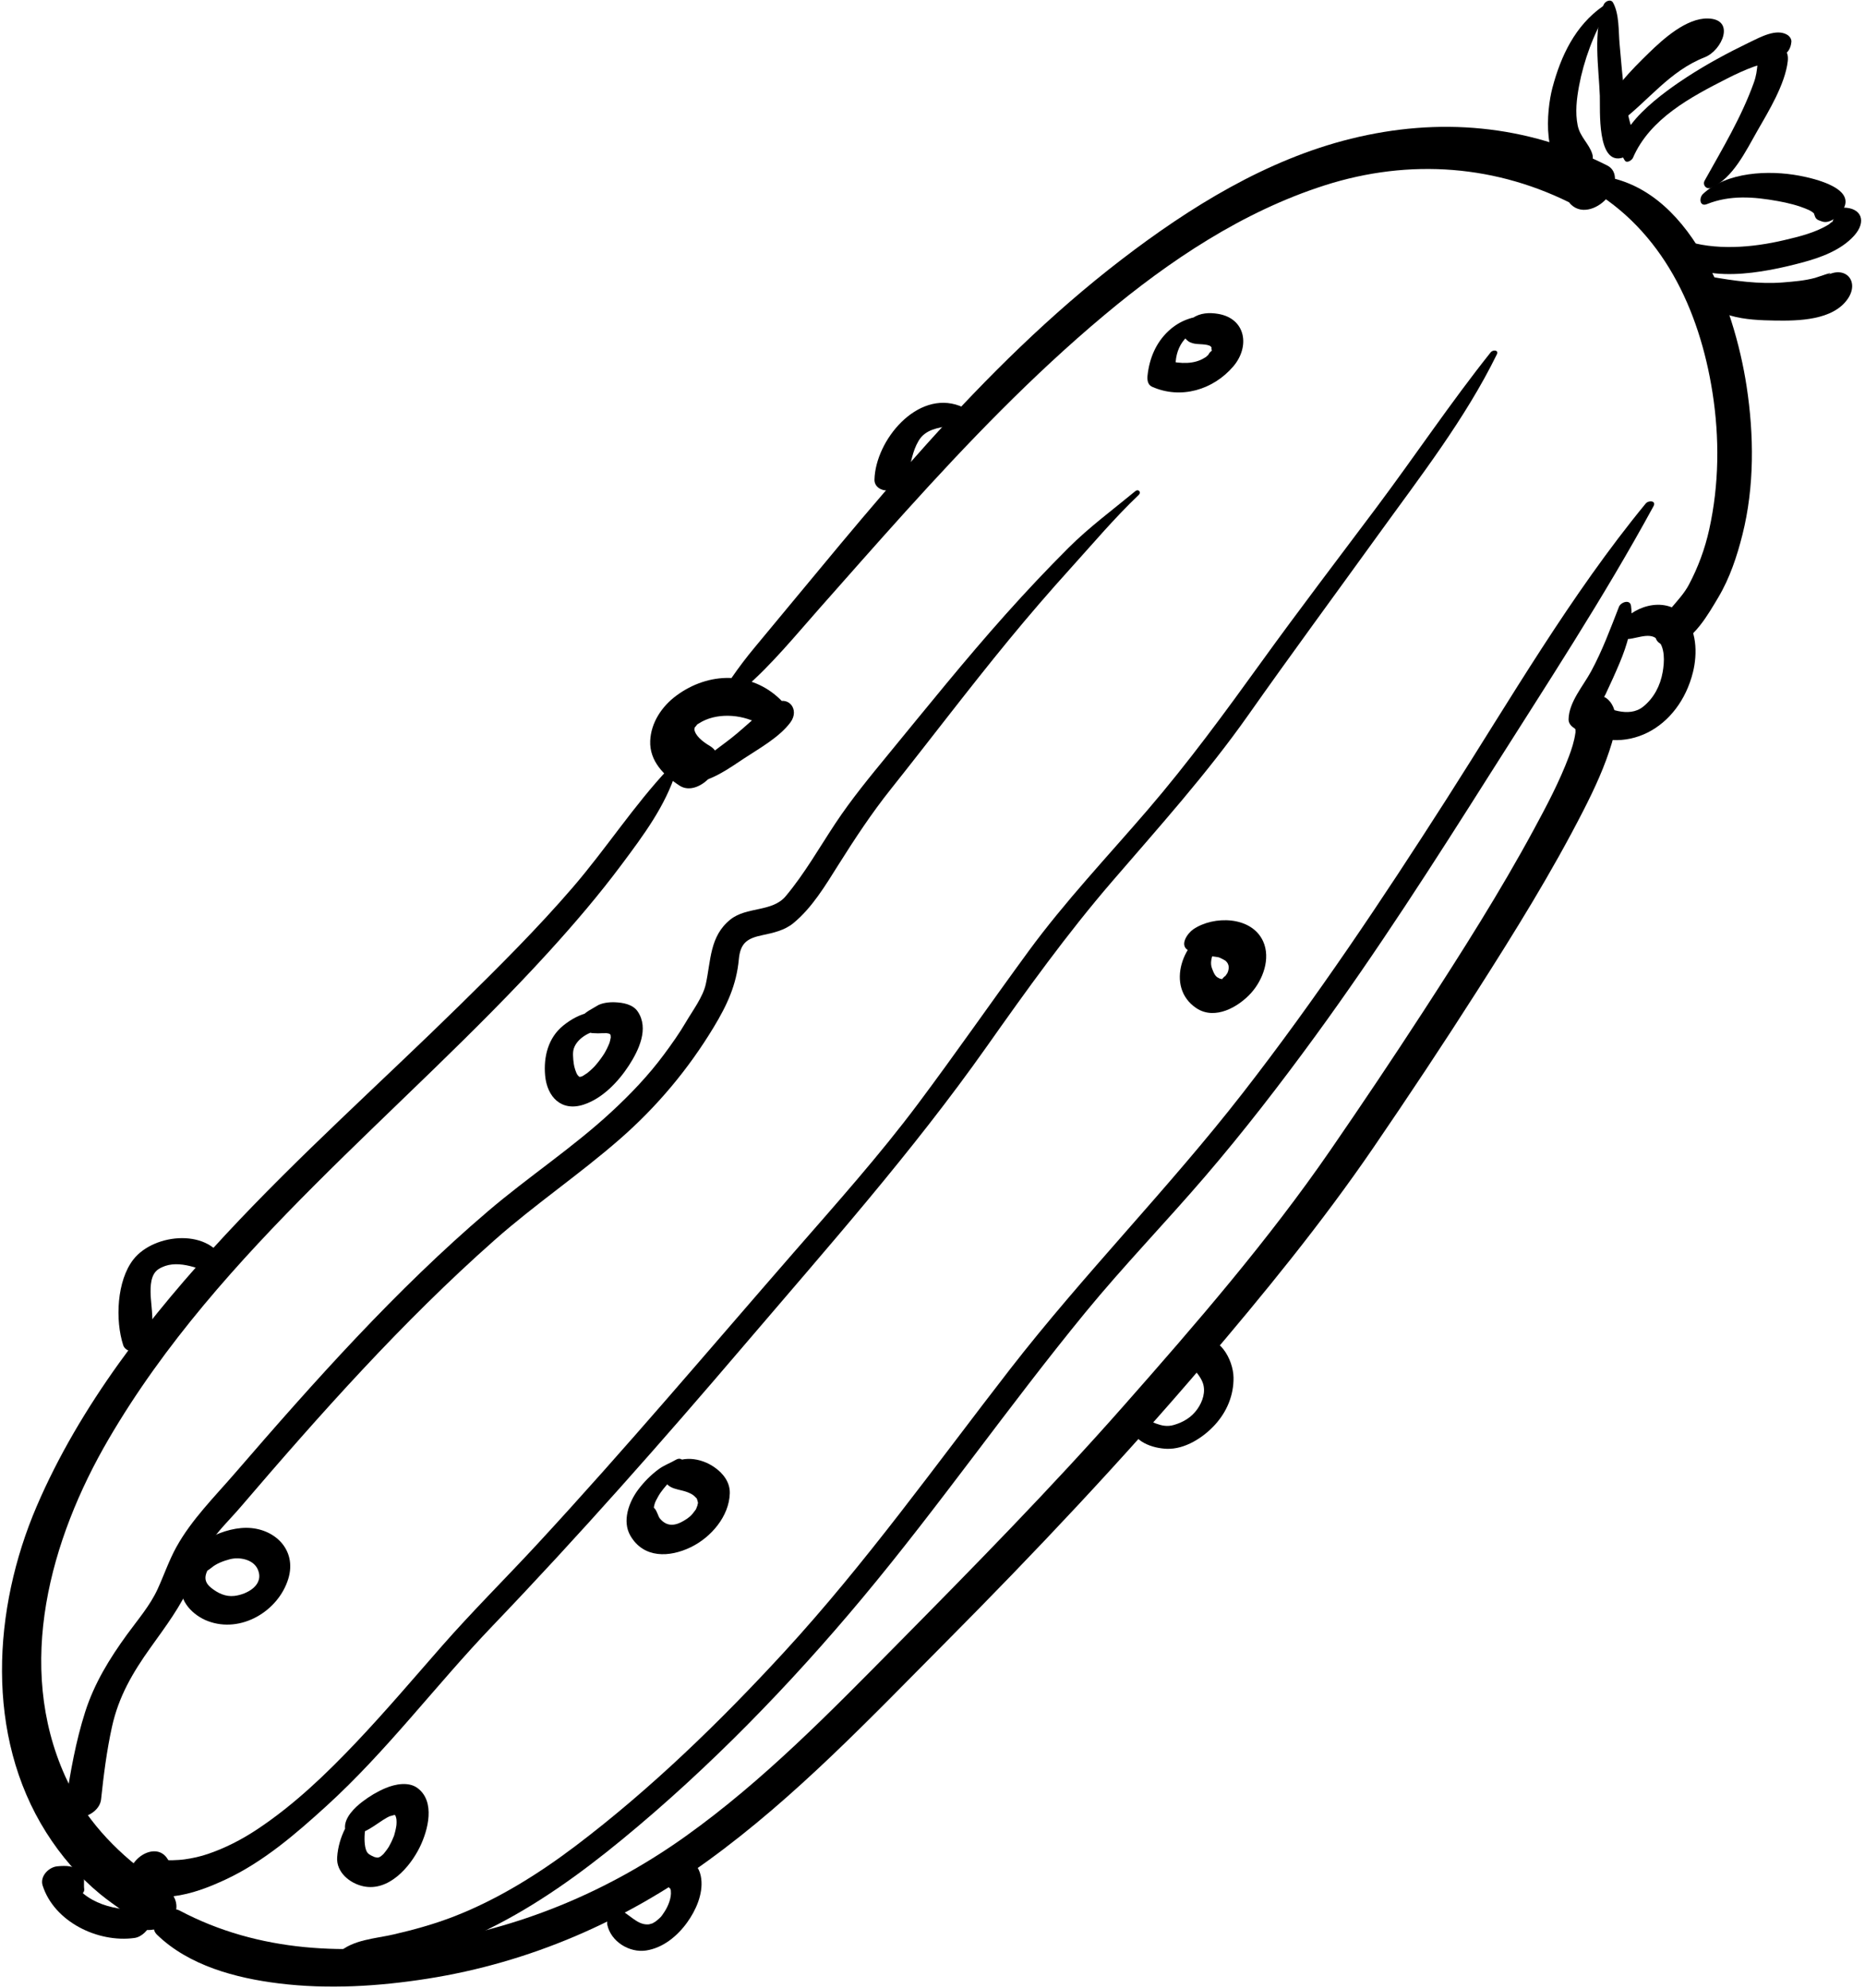 <?xml version="1.0" encoding="UTF-8" standalone="no"?><!DOCTYPE svg PUBLIC "-//W3C//DTD SVG 1.1//EN" "http://www.w3.org/Graphics/SVG/1.1/DTD/svg11.dtd"><svg width="100%" height="100%" viewBox="0 0 455 485" version="1.1" xmlns="http://www.w3.org/2000/svg" xmlns:xlink="http://www.w3.org/1999/xlink" xml:space="preserve" style="fill-rule:evenodd;clip-rule:evenodd;stroke-linejoin:round;stroke-miterlimit:1.414;"><g id="cucumber"><path d="M181.702,167.852c6.63,-5.769 12.277,-12.698 18.087,-19.269c7.008,-7.925 13.999,-15.863 21.088,-23.716c15.238,-16.876 31.047,-33.342 48.501,-47.953c15.979,-13.377 33.784,-25.273 53.763,-31.68c20.73,-6.646 42.212,-5.06 61.468,5.042c-0.164,-2.416 -0.33,-4.831 -0.494,-7.247c2.311,-2.93 2.1,-1.797 0.042,-0.854c-2.175,0.997 -3.546,4.001 -2.109,6.058c0.409,0.586 0.722,1.184 1.237,1.68c2.76,2.655 6.973,0.771 8.998,-1.869c0.107,-0.141 0.217,-0.282 0.324,-0.424c1.559,-2.032 2.324,-5.822 -0.494,-7.247c-19.756,-9.983 -41.104,-11.827 -62.538,-6.521c-20.624,5.105 -39.29,16.68 -55.975,29.485c-34.616,26.567 -61.698,61.299 -89.448,94.579c-1.989,2.385 -3.868,4.858 -5.63,7.414c-1.751,2.541 1.026,4.396 3.18,2.522Z" style="fill-rule:nonzero;"/><path d="M190.384,170.672c-7.168,-6.974 -17.546,-6.761 -25.396,-0.938c-3.509,2.603 -6.167,6.557 -6.356,11.003c-0.211,4.924 3.346,8.485 7.193,10.961c4.94,3.179 13.031,-6.332 7.351,-9.704c-1.728,-1.025 -3.658,-2.519 -3.793,-4.183c0.027,0.346 0.243,-0.616 -0.073,-0.119c0.071,-0.111 1.262,-1.375 0.47,-0.61c1.252,-1.208 -0.771,0.376 0.759,-0.606c4.059,-2.609 10.1,-2.309 14.432,0.006c2.864,1.528 8.129,-3.169 5.413,-5.81Z" style="fill-rule:nonzero;"/><path d="M169.009,190.968c4.485,-0.265 8.972,-3.593 12.6,-5.98c3.679,-2.422 8.592,-5.157 11.243,-8.76c2.312,-3.141 -0.523,-6.73 -4.021,-4.583c-3.644,2.238 -6.879,5.639 -10.247,8.299c-3.528,2.787 -7.502,5.325 -10.506,8.688c-0.818,0.914 -0.402,2.415 0.931,2.336Z" style="fill-rule:nonzero;"/><path d="M163.124,187.513c-8.478,9.003 -15.267,19.555 -23.345,28.943c-8.688,10.097 -18.144,19.486 -27.642,28.813c-19.065,18.72 -39.039,36.521 -57.241,56.107c-18.173,19.554 -35.402,41.5 -45.973,66.198c-10.682,24.959 -12.587,55.822 2.328,79.471c3.597,5.703 7.973,10.791 13.186,15.075c1.854,1.523 3.833,2.888 5.781,4.284c0.845,0.605 1.705,1.205 2.515,1.857c0.956,0.771 1.051,1.268 0.898,0.568c0.326,-1.521 0.652,-3.041 0.977,-4.562c-0.036,0.042 -0.072,0.085 -0.109,0.127c1.121,-0.806 2.242,-1.612 3.363,-2.417c0.326,-0.085 0.653,-0.169 0.98,-0.254c-4.715,-0.72 -10.25,7.334 -4.227,8.967c3.589,0.972 8.841,-1.703 8.404,-6.015c-0.33,-3.255 -3.904,-5.146 -6.29,-6.87c-8.813,-6.367 -16.26,-14.328 -20.789,-24.356c-12.26,-27.147 -3.708,-57.886 10.541,-82.306c27.223,-46.658 71.491,-79.482 107.363,-118.873c6.257,-6.871 12.319,-13.966 17.874,-21.42c5.225,-7.012 10.652,-14.237 13.257,-22.679c0.359,-1.156 -1.256,-1.291 -1.851,-0.658Z" style="fill-rule:nonzero;"/><path d="M394.968,148.065c-2.104,5.387 -4.004,10.565 -6.761,15.683c-1.958,3.635 -5.443,7.514 -5.523,11.756c-0.016,0.861 0.533,1.614 1.24,2.04c12.657,7.626 25.726,0.064 29.101,-13.529c1.129,-4.547 1,-10.554 -2.519,-14.078c-4.574,-4.58 -12.597,-1.993 -15.573,2.936c-0.666,1.104 -0.179,2.844 1.214,3.029c2.504,0.335 6.136,-1.931 8.172,0.073c1.982,1.951 1.756,5.532 1.319,8.018c-0.579,3.302 -2.152,6.337 -4.781,8.438c-3.479,2.78 -8.774,0.474 -12.058,-1.324c0.414,0.68 0.827,1.36 1.24,2.04c-0.021,-1.134 1.168,-2.703 1.668,-3.764c1.198,-2.542 2.367,-5.091 3.451,-7.685c1.766,-4.229 3.376,-9.266 2.76,-13.872c-0.227,-1.697 -2.496,-0.925 -2.95,0.239Z" style="fill-rule:nonzero;"/><path d="M164.911,356.146c-1.447,0.844 -2.912,1.328 -4.292,2.359c-1.867,1.395 -3.501,3.048 -4.903,4.908c-2.324,3.085 -3.984,7.731 -1.916,11.277c3.248,5.569 9.542,5.313 14.747,2.786c4.915,-2.387 9.345,-7.514 9.5,-13.144c0.075,-2.74 -1.673,-4.934 -3.813,-6.399c-3.346,-2.293 -8.082,-2.938 -11.238,-0.166c-0.843,0.74 -1.324,1.808 -1.015,2.914c0.808,2.897 3.774,2.5 6.048,3.508c0.924,0.409 1.19,0.623 1.658,1.113c0.577,0.604 0.176,0.1 0.367,0.488c0.097,0.197 0.309,1.263 0.192,0.475c0.041,0.277 0.034,0.561 0.028,0.84c0.019,-0.898 -0.112,0.283 -0.168,0.493c0.255,-0.952 -0.149,0.273 -0.25,0.479c-0.288,0.59 0.366,-0.473 -0.298,0.477c-0.894,1.277 -1.521,1.756 -2.724,2.473c-1.84,1.099 -3.996,1.698 -5.848,-0.553c-0.448,-0.545 -0.672,-1.848 -1.327,-2.479c-0.37,-0.443 -0.417,-0.391 -0.141,0.16c-0.022,-0.316 0.016,-0.626 0.114,-0.931c0.149,-0.755 0.58,-1.455 0.946,-2.121c0.713,-1.298 1.813,-2.499 2.777,-3.614c0.868,-1.004 1.781,-2.426 2.816,-3.244c1.346,-1.063 0.344,-3.035 -1.26,-2.099Z" style="fill-rule:nonzero;"/><path d="M294.669,76.888c-3.749,0.338 -6.789,1.253 -9.614,3.886c-3.051,2.844 -4.654,6.721 -5.09,10.826c-0.107,1.021 -0.007,2.268 1.098,2.759c7.017,3.12 14.88,0.778 19.787,-4.923c4.172,-4.846 3.122,-11.74 -3.698,-12.863c-2.102,-0.346 -4.355,-0.245 -6.142,1.008c-1.908,1.338 -3.486,3.818 -1.201,5.604c1.314,1.026 3.172,0.629 4.732,0.98c0.879,0.197 0.979,0.45 1.164,0.985c-0.28,-0.809 -0.147,0.818 -0.024,-0.069c-0.134,0.969 0.126,-0.016 -0.354,0.91c0.521,-1.002 -1.07,1.146 -0.297,0.36c-0.199,0.195 -0.406,0.383 -0.62,0.563c-1.003,0.875 0.668,-0.385 -0.492,0.36c-2.528,1.624 -5.864,1.499 -9.003,0.757c0.638,0.727 1.275,1.454 1.914,2.182c-0.377,-5.311 2.297,-9.266 7.607,-10.529c1.349,-0.321 2.154,-2.969 0.233,-2.796Z" style="fill-rule:nonzero;"/><path d="M387.289,45.741c18.284,10.42 27.322,29.766 30.5,50.015c1.736,11.065 1.63,22.484 -0.798,33.432c-1.044,4.71 -2.698,9.206 -4.957,13.467c-2.162,4.079 -6.569,7.146 -7.986,11.443c-0.925,2.803 2.068,3.808 4.162,3.357c4.91,-1.056 8.618,-7.717 10.997,-11.703c2.795,-4.686 4.564,-10.022 5.889,-15.288c2.95,-11.74 2.837,-24.325 1.018,-36.226c-2.958,-19.343 -13.596,-49.646 -37.027,-51.45c-1.288,-0.099 -3.512,1.976 -1.798,2.953Z" style="fill-rule:nonzero;"/><path d="M38.293,472.017c7.781,7.557 19.229,10.601 29.759,11.896c12.006,1.479 24.286,0.721 36.199,-1.148c25.003,-3.924 48.07,-13.99 68.503,-28.821c21.347,-15.494 39.511,-34.705 58.041,-53.345c21.758,-21.888 42.914,-44.316 62.947,-67.803c14.502,-17.002 28.74,-34.4 41.361,-52.857c8.593,-12.566 17.016,-25.251 25.206,-38.083c9.177,-14.376 18.238,-28.933 26,-44.134c2.717,-5.32 5.251,-10.784 6.952,-16.523c0.932,-3.146 1.785,-7.819 -0.848,-10.43c-3.827,-3.796 -11.88,3.37 -8.105,7.113c-0.334,-0.33 0.113,0.351 0.012,-0.26c0.051,0.309 0.049,0.625 0.051,0.936c0.01,1.158 0.143,-0.977 -0.03,0.288c-0.282,2.06 -0.954,4.059 -1.577,5.716c-2.321,6.17 -5.442,12.055 -8.573,17.841c-8.243,15.234 -17.561,29.892 -26.987,44.411c-7.365,11.344 -14.906,22.576 -22.574,33.717c-15.138,21.995 -32.897,42.513 -50.541,62.512c-17.731,20.099 -36.479,39.176 -55.307,58.234c-16.248,16.449 -32.558,33.188 -51.435,46.674c-18.311,13.08 -38.926,21.857 -61.126,25.624c-21.293,3.613 -43.092,2.798 -62.433,-7.452c-2.907,-1.541 -8.257,3.211 -5.495,5.894Z" style="fill-rule:nonzero;"/><path d="M391.052,1.514c-6.728,4.705 -10.247,12.086 -12.321,19.949c-1.456,5.519 -2.694,19.389 5.175,20.95c2.513,0.498 5.354,-2.358 4.558,-4.856c-0.818,-2.566 -2.979,-4.104 -3.562,-6.972c-0.647,-3.179 -0.243,-6.502 0.341,-9.649c1.133,-6.097 3.605,-12.9 6.883,-18.199c0.499,-0.809 -0.108,-1.899 -1.074,-1.223Z" style="fill-rule:nonzero;"/><path d="M391.258,1.119c-2.68,6.394 -1.2,15.543 -0.953,22.271c0.118,3.21 -0.791,17.112 5.63,15.06c2.722,-0.87 3.381,-3.659 2.712,-5.487c-1.14,-3.111 -1.764,-6.058 -2.215,-9.369c-0.586,-4.289 -0.93,-8.607 -1.311,-12.918c-0.272,-3.078 -0.051,-7.232 -1.584,-10.02c-0.539,-0.982 -1.922,-0.393 -2.279,0.463Z" style="fill-rule:nonzero;"/><path d="M398.383,38.515c4.13,-9.575 14.097,-14.841 23.03,-19.38c2.095,-1.064 4.214,-2.051 6.423,-2.853c1.736,-0.63 4.082,-0.858 5.646,-1.837c2.417,-1.511 -0.524,0.062 1.226,-0.743c0.351,-0.146 0.665,-0.354 0.943,-0.624c1.165,-1.163 0.778,-0.953 -1.16,0.629c1.646,-0.527 2.424,-1.925 2.551,-3.526c0.055,-0.696 -0.474,-1.372 -1.035,-1.702c-2.637,-1.55 -6.362,0.479 -9.386,1.945c-5.192,2.521 -10.258,5.243 -15.095,8.399c-4.396,2.869 -19.867,13.27 -15.12,20.34c0.507,0.756 1.735,-0.086 1.977,-0.648Z" style="fill-rule:nonzero;"/><path d="M417.442,45.825c5.283,-2.209 8.563,-9.133 11.249,-13.816c2.753,-4.801 6.829,-11.453 7.464,-17.086c0.118,-1.047 0.018,-2.534 -1.19,-2.99c0.025,0.01 -1.256,-0.797 -2.238,-0.718c-1.789,0.146 -3.757,1.906 -3.656,3.8c0.025,0.467 0.201,0.964 0.505,1.321c1.459,-3.535 1.485,-4.415 0.078,-2.639c-0.421,0.545 -0.708,1.153 -0.862,1.822c-0.173,1.695 -0.313,2.974 -0.896,4.601c-3.053,8.5 -7.652,16.102 -12.01,23.93c-0.594,1.064 0.407,2.255 1.556,1.775Z" style="fill-rule:nonzero;"/><path d="M407.669,61.81c6.892,8.109 23.175,4.588 31.895,2.271c4.522,-1.201 9.548,-2.998 12.763,-6.556c3.144,-3.478 1.841,-6.846 -2.606,-6.874c-1.017,-0.006 -2.226,1.189 -2.1,2.232c0.111,0.924 0.783,-1.087 0.258,-0.334c-0.491,0.704 -0.731,1.222 -0.993,2.033c0.309,-0.955 -0.191,-0.146 -0.807,0.229c-3.221,1.969 -7.137,2.916 -10.77,3.774c-7.75,1.831 -16.955,2.639 -24.609,-0.027c-1.637,-0.57 -4.509,1.513 -3.031,3.252Z" style="fill-rule:nonzero;"/><path d="M416.441,49.796c5.646,-2.258 11.425,-1.793 17.298,-0.737c2.488,0.447 4.966,1.054 7.288,2.063c0.65,0.282 1.194,0.564 1.655,1.096c-0.292,-0.979 -0.31,-0.928 -0.052,0.156c0.941,1.988 -0.131,0.061 0.089,-0.835c-0.188,0.768 0.069,1.793 0.854,2.146c0.326,0.146 0.659,0.257 1.002,0.366c1.633,0.523 3.427,-0.875 4.392,-1.995c5.137,-5.958 -6.486,-8.537 -10.027,-9.198c-7.398,-1.38 -17.655,-0.969 -23.463,4.458c-1.007,0.94 -0.847,3.205 0.964,2.48Z" style="fill-rule:nonzero;"/><path d="M20.548,460.944c-0.219,-1.353 0.352,-3.101 -0.804,-4.226c-1.617,-1.575 -3.596,-1.571 -5.743,-1.38c-2.134,0.191 -4.308,2.459 -3.603,4.676c2.813,8.846 13.479,14.047 22.41,12.808c3.568,-0.495 6.551,-6.812 1.457,-6.8c-7.416,0.019 -14.716,-2.031 -17.94,-9.387c-0.937,1.506 -1.874,3.011 -2.81,4.516c1.998,-0.459 3.413,0.715 5.315,1.301c0.755,0.232 1.843,-0.734 1.718,-1.508Z" style="fill-rule:nonzero;"/><path d="M275.928,347.784c0.443,4 5.309,5.567 8.716,5.693c4.426,0.166 8.936,-2.741 11.791,-5.887c2.89,-3.183 4.567,-7.184 4.504,-11.5c-0.064,-4.441 -3.598,-10.845 -8.713,-9.274c-1.159,0.355 -2.38,1.479 -2.566,2.728c-0.511,3.407 2.664,4.84 3.761,7.786c0.813,2.187 -0.017,4.623 -1.289,6.438c-1.42,2.026 -3.42,3.217 -5.755,3.896c-3.213,0.937 -5.453,-1.24 -8.373,-1.701c-0.957,-0.15 -2.191,0.787 -2.076,1.821Z" style="fill-rule:nonzero;"/><path d="M55.008,308.386c-3.427,-8.803 -17.354,-7.645 -22.468,-1.101c-4.042,5.172 -4.476,14.782 -2.477,20.931c0.253,0.777 1.031,1.313 1.806,1.45c7.293,1.282 5.012,-9.98 4.884,-13.75c-0.071,-2.084 -0.035,-5.021 1.928,-6.275c4.171,-2.664 9.425,-0.24 13.536,1.194c1.333,0.464 3.402,-0.877 2.791,-2.449Z" style="fill-rule:nonzero;"/><path d="M148.343,248.463c-0.509,-0.711 -0.529,-1.164 -1.555,-1.508c-0.899,-0.301 -1.813,-0.18 -2.725,0c-2.515,0.498 -4.664,1.658 -6.649,3.262c-3.696,2.983 -4.83,7.652 -4.422,12.178c0.47,5.223 3.954,8.871 9.37,7.117c4.615,-1.494 8.509,-5.607 11.081,-9.572c2.4,-3.702 4.935,-8.995 2.151,-13.137c-1.198,-1.781 -3.608,-2.191 -5.568,-2.271c-1.395,-0.058 -3.341,0.141 -4.498,0.946c-0.612,0.427 -3.004,1.479 -3.889,2.915c-0.419,0.681 -0.997,1.931 -0.202,2.621c0.632,0.549 1.25,0.732 2.057,0.912c0.421,0.094 1.019,0.047 1.468,0.035c-2.121,0.055 0.649,0.162 0.939,0.156c0.583,-0.01 1.16,-0.057 1.743,-0.043c1.015,0.024 -0.467,-0.135 0.709,0.068c0.875,0.15 -0.544,-0.353 0.4,0.139c0.705,0.367 -0.479,-0.595 0.174,0.167c0.489,0.57 -0.277,-0.753 0.057,0.201c0.21,0.6 -0.14,-0.88 -0.036,-0.236c0.028,0.171 0.035,0.345 0.043,0.517c0.055,1.145 0.123,-0.543 -0.023,0.369c-0.066,0.414 -0.177,0.819 -0.295,1.221c-0.233,0.786 0.329,-0.899 0.035,-0.113c-0.083,0.221 -0.175,0.436 -0.267,0.652c-0.192,0.45 -0.414,0.888 -0.643,1.321c-0.118,0.225 -0.245,0.444 -0.371,0.665c-0.462,0.806 0.526,-0.84 0.027,-0.046c-0.281,0.446 -0.583,0.88 -0.892,1.308c-0.311,0.431 -0.642,0.847 -0.979,1.258c-0.168,0.203 -0.342,0.402 -0.516,0.602c-0.522,0.597 0.755,-0.77 -0.108,0.114c-0.694,0.71 -1.446,1.362 -2.243,1.954c1.219,-0.906 -0.074,0.01 -0.4,0.195c-1.15,0.656 0.57,-0.165 -0.331,0.17c-0.178,0.066 -0.36,0.117 -0.543,0.167c-0.695,0.191 0.959,-0.163 0.262,-0.058c-1.072,0.161 0.52,0.145 -0.259,0.023c-0.737,-0.115 0.619,0.379 -0.254,-0.123c-0.545,-0.314 0.592,0.534 0.107,0.1c-0.138,-0.124 -0.256,-0.268 -0.374,-0.408c-0.125,-0.15 -0.463,-0.725 -0.026,0.026c-0.114,-0.196 -0.206,-0.405 -0.298,-0.612c-0.213,-0.479 -0.358,-0.989 -0.489,-1.496c-0.142,-0.547 -0.43,-2.632 -0.26,-3.795c0.229,-1.559 1.444,-2.863 2.717,-3.692c0.772,-0.503 1.537,-0.838 2.418,-1.089c0.441,-0.125 0.863,-0.334 1.282,-0.517c0.398,-0.132 0.754,-0.337 1.069,-0.614c0.558,-0.582 0.584,-0.623 0.078,-0.122c0.732,-0.271 1.476,-1.163 0.928,-1.927Z" style="fill-rule:nonzero;"/><path d="M88.459,440.297c-3.467,3.552 -5.849,7.804 -6.203,12.824c-0.259,3.668 3.08,6.379 6.382,7.092c6.173,1.333 11.381,-4.666 13.779,-9.559c2.025,-4.133 3.845,-11.104 -0.534,-14.388c-2.189,-1.642 -5.488,-0.981 -7.799,-0.013c-2.051,0.858 -3.876,1.959 -5.649,3.305c-1.871,1.417 -4.461,3.908 -4.262,6.467c0.056,0.719 0.51,1.223 1.209,1.377c3.139,0.698 6.478,-2.56 9.076,-3.971c0.226,-0.119 0.454,-0.233 0.685,-0.343c-0.457,0.196 -0.471,0.208 -0.043,0.034c0.278,-0.109 1.82,-0.448 0.674,-0.253c0.162,-0.024 0.324,-0.041 0.488,-0.052c0.809,-0.065 -0.82,-0.101 -0.071,-0.007c0.917,0.115 -0.531,-0.335 0.227,0.081c0.48,0.265 -0.599,-0.618 -0.009,0.026c0.587,0.643 -0.244,-0.629 0.118,0.202c0.111,0.254 0.313,1.343 0.139,0.324c0.064,0.377 0.079,0.762 0.087,1.143c0.004,0.213 -0.085,1.328 0.014,0.309c-0.043,0.443 -0.123,0.883 -0.208,1.318c-0.09,0.461 -0.213,0.913 -0.342,1.363c-0.307,1.073 0.165,-0.356 -0.248,0.697c-0.325,0.83 -0.725,1.629 -1.162,2.404c-0.232,0.396 -0.199,0.341 0.101,-0.164c-0.156,0.246 -0.324,0.484 -0.493,0.723c-0.274,0.387 -0.573,0.757 -0.877,1.119c-0.508,0.604 0.725,-0.693 -0.172,0.153c-0.13,0.12 -0.264,0.236 -0.4,0.35c-0.72,0.612 0.86,-0.562 0.086,-0.046c-0.141,0.092 -0.285,0.178 -0.431,0.258c-0.768,0.443 0.884,-0.334 0.071,-0.014c-0.15,0.057 -0.303,0.105 -0.457,0.149c-0.802,0.243 0.848,-0.115 0.017,-0.018c-0.951,0.111 0.27,0.08 -0.307,0.009c-0.165,-0.023 -0.328,-0.057 -0.489,-0.096c-0.814,-0.182 0.602,0.271 -0.2,-0.074c-0.925,-0.396 -1.548,-0.708 -1.869,-1.46c-0.942,-2.212 -0.349,-7.741 1.212,-9.576c1.343,-1.575 -0.809,-3.056 -2.14,-1.693Z" style="fill-rule:nonzero;"/><path d="M363.682,85.958c-9.776,12.264 -18.517,25.365 -27.92,37.923c-9.38,12.527 -18.879,24.957 -28.037,37.649c-8.913,12.352 -17.783,24.48 -27.719,36.047c-9.772,11.375 -20.173,22.35 -29.044,34.461c-9.054,12.361 -17.787,24.957 -26.965,37.227c-9.456,12.643 -19.936,24.352 -30.297,36.244c-20.729,23.794 -41.085,47.927 -62.51,71.104c-7.758,8.393 -15.879,16.434 -23.415,25.029c-6.87,7.836 -13.615,15.783 -20.782,23.354c-7.431,7.85 -15.296,15.398 -24.336,21.38c-3.738,2.474 -7.683,4.498 -11.925,5.948c-1.854,0.635 -3.74,1.045 -5.676,1.32c-0.952,0.135 -1.914,0.174 -2.874,0.211c-0.565,0.023 -1.128,0.008 -1.69,-0.048c1.032,0.909 1.192,0.873 0.481,-0.11c-3.138,-5.41 -11.905,1.244 -8.665,6.186c2.369,3.612 5.762,3.277 9.875,2.779c4.579,-0.555 8.878,-2.23 13.022,-4.176c9.111,-4.275 17,-11.1 24.38,-17.812c14.825,-13.481 26.763,-29.568 40.576,-43.989c21.206,-22.14 41.443,-45.087 61.334,-68.411c20.38,-23.899 41.098,-47.221 59.228,-72.919c9.787,-13.872 19.534,-27.454 30.625,-40.33c11.4,-13.234 23.094,-26.232 33.168,-40.534c10.414,-14.785 21.134,-29.336 31.717,-43.999c10.198,-14.131 21.249,-28.322 28.938,-44.015c0.543,-1.107 -0.938,-1.212 -1.489,-0.519Z" style="fill-rule:nonzero;"/><path d="M401.494,122.856c-18.34,22.309 -32.985,47.719 -48.516,71.996c-15.715,24.565 -31.914,48.854 -49.83,71.882c-18.064,23.219 -38.751,44.144 -56.794,67.403c-18.025,23.237 -35.11,47.24 -55.045,68.924c-15.591,16.958 -32.573,33.459 -50.963,47.363c-9.024,6.823 -18.934,13.002 -29.504,17.121c-4.824,1.879 -9.862,3.28 -14.903,4.437c-4.415,1.012 -9.783,1.243 -13.285,4.397c-1.982,1.785 -1.584,6.228 1.861,4.783c1.98,-0.829 5.469,-0.264 7.677,-0.634c2.956,-0.495 5.851,-1.372 8.712,-2.246c6.321,-1.931 12.432,-4.761 18.35,-7.679c11.718,-5.778 22.444,-13.523 32.512,-21.793c21.259,-17.463 40.951,-37.747 58.564,-58.844c18.906,-22.645 35.742,-46.924 54.444,-69.733c9.339,-11.389 19.575,-21.956 29.163,-33.124c9.486,-11.051 18.393,-22.592 26.973,-34.357c15.121,-20.732 28.977,-42.369 42.689,-64.047c13.577,-21.467 27.649,-42.871 39.797,-65.188c0.758,-1.392 -1.2,-1.516 -1.902,-0.661Z" style="fill-rule:nonzero;"/><path d="M276.95,119.856c-5.529,4.574 -11.188,8.725 -16.283,13.813c-5.231,5.226 -10.292,10.603 -15.22,16.113c-9.971,11.147 -19.331,22.813 -28.819,34.366c-4.474,5.448 -8.949,10.897 -12.845,16.779c-3.955,5.973 -7.479,12.206 -12.089,17.717c-3.299,3.945 -9.52,2.498 -13.519,5.713c-5.077,4.082 -4.716,10.041 -5.993,15.792c-0.687,3.093 -3.229,6.472 -4.819,9.188c-1.614,2.759 -3.48,5.377 -5.38,7.943c-3.779,5.106 -8.168,9.692 -12.824,13.999c-9.462,8.752 -20.284,15.854 -30.08,24.209c-22.546,19.232 -42.425,41.56 -61.759,63.943c-4.979,5.764 -10.589,11.323 -14.289,18.015c-1.803,3.261 -3.019,6.854 -4.566,10.237c-1.851,4.046 -4.897,7.55 -7.495,11.131c-4.279,5.9 -7.946,11.861 -10.177,18.82c-2.28,7.113 -3.622,14.664 -4.734,22.038c-0.91,6.034 8.106,4.021 8.605,-0.697c0.626,-5.925 1.371,-11.818 2.649,-17.642c1.629,-7.421 5.049,-13.246 9.439,-19.394c3.726,-5.218 7.377,-10.03 9.939,-15.949c1.339,-3.092 2.527,-6.246 4.313,-9.119c2.051,-3.298 5.096,-6.155 7.617,-9.103c19.509,-22.8 39.537,-45.305 62.043,-65.217c9.81,-8.678 20.67,-16.004 30.529,-24.613c9.063,-7.914 16.723,-17.047 22.938,-27.34c3.246,-5.375 5.547,-10.297 6.124,-16.57c0.374,-4.063 2.154,-5.122 5.786,-5.879c2.607,-0.544 5.361,-1.164 7.477,-2.892c4.612,-3.764 7.877,-9.271 11.012,-14.242c4.029,-6.392 8.082,-12.56 12.793,-18.476c9.646,-12.113 18.98,-24.469 28.813,-36.434c4.887,-5.945 9.918,-11.781 15.082,-17.486c5.39,-5.955 10.74,-12.306 16.554,-17.828c0.755,-0.715 -0.016,-1.601 -0.822,-0.935Z" style="fill-rule:nonzero;"/><path d="M234.111,99.015c-10.377,-3.896 -20.529,8.435 -20.768,18.006c-0.044,1.756 1.707,2.761 3.267,2.635c2.431,-0.197 4.166,-2.088 4.877,-4.28c0.895,-2.757 1.092,-5.224 2.617,-7.816c1.664,-2.83 4.771,-3.177 7.713,-3.698c1.529,-0.272 5.163,-3.77 2.294,-4.847Z" style="fill-rule:nonzero;"/><path d="M296.252,226.31c-7.683,2.624 -12.106,14.521 -4.371,19.664c4.521,3.006 10.269,-0.278 13.368,-3.728c2.88,-3.203 4.793,-8.412 2.916,-12.568c-2.808,-6.214 -12.1,-6.329 -17.044,-2.947c-1.411,0.965 -3.548,3.963 -1.114,5.199c1.935,0.983 4.187,1.155 6.307,1.471c1.167,0.175 0.93,0.113 1.695,0.461c0.308,0.14 0.601,0.318 0.891,0.489c0.892,0.525 -0.567,-0.56 0.147,0.11c0.209,0.196 0.383,0.426 0.553,0.654c-0.592,-0.791 -0.13,-0.201 -0.009,0.076c0.097,0.221 0.306,1.107 0.085,0.02c0.055,0.27 0.069,0.547 0.085,0.82c0.015,0.266 -0.097,1.18 0.035,0.022c-0.032,0.286 -0.098,0.567 -0.162,0.848c-0.063,0.278 -0.427,1.188 0.02,0.007c-0.142,0.373 -0.323,0.729 -0.509,1.082c0.687,-1.299 -0.268,0.322 -0.551,0.659c1.38,-1.644 -1.534,1.088 0.222,-0.156c-0.231,0.164 -0.48,0.302 -0.729,0.438c1.123,-0.613 0.434,-0.184 0.083,-0.066c-0.906,0.305 0.976,-0.12 0.03,-0.005c-0.911,0.11 0.865,0.123 -0.059,0.026c-0.18,-0.019 -1.045,-0.271 -0.187,0.032c-0.284,-0.101 -0.549,-0.25 -0.811,-0.398c-0.849,-0.477 0.456,0.473 -0.331,-0.224c-0.602,-0.531 -0.855,-1.348 -1.134,-2.065c-0.867,-2.235 1.017,-5.315 2.345,-7.008c1.15,-1.464 0.222,-3.594 -1.771,-2.913Z" style="fill-rule:nonzero;"/><path d="M148.156,469.582c0.867,4.125 5.391,6.896 9.432,6.302c4.17,-0.615 7.673,-3.531 10.07,-6.864c2.121,-2.948 3.87,-6.887 3.429,-10.6c-0.543,-4.571 -4.381,-6.2 -8.51,-5.183c-2.605,0.641 -4.945,5.338 -1.344,6.27c0.7,0.181 1.617,0.599 2.127,0.924c-0.773,-0.494 0.446,0.829 0.003,0.024c0.121,0.22 0.199,0.461 0.278,0.698c0.264,0.798 -0.077,-0.665 0.025,0.205c0.196,1.663 -0.699,3.788 -1.553,5.074c-0.918,1.383 -0.776,1.192 -1.895,2.154c-0.364,0.281 -0.359,0.291 0.015,0.027c-0.275,0.196 -0.568,0.365 -0.862,0.532c-0.918,0.524 0.647,-0.216 -0.327,0.155c-0.057,0.021 -1.062,0.275 -0.382,0.149c-2.642,0.492 -4.364,-1.669 -6.77,-3.149c-1.944,-1.194 -4.109,1.503 -3.736,3.282Z" style="fill-rule:nonzero;"/><path d="M50.732,378.592c-3.815,0.635 -5.857,4.376 -6.453,7.898c-0.705,4.164 2.822,7.648 6.427,9.018c8.083,3.07 17.211,-2.422 19.625,-10.305c2.185,-7.138 -3.423,-12.451 -10.274,-12.444c-6.456,0.007 -15.795,4.829 -14.607,11.178c0.232,1.241 1.462,1.527 2.493,0.91c0.589,-0.353 1.188,-0.674 1.726,-1.104c-1.061,0.849 1.556,-0.937 1.879,-1.216c1.222,-1.053 2.969,-1.692 4.499,-2.098c2.368,-0.629 5.746,0.02 6.821,2.43c1.723,3.859 -2.634,6.168 -5.714,6.512c-2.13,0.237 -3.977,-0.657 -5.599,-1.941c-2.859,-2.265 -0.751,-4.4 0.421,-6.805c0.449,-0.919 -0.041,-2.232 -1.244,-2.033Z" style="fill-rule:nonzero;"/><path d="M394.891,30.067c7.287,-5.436 12.313,-12.688 21.006,-16.092c4.246,-1.664 7.584,-9.283 0.793,-9.465c-5.234,-0.14 -10.916,4.99 -14.399,8.384c-4.286,4.176 -9.349,9.237 -11.432,14.964c-1.117,3.068 1.924,3.781 4.032,2.209Z" style="fill-rule:nonzero;"/><path d="M414.518,70.375c2.316,7.32 11.909,7.727 18.488,7.834c5.722,0.094 14.244,-0.028 17.828,-5.355c2.801,-4.162 -0.494,-8.051 -5.025,-5.727c2.549,-1.308 -2.284,0.479 -3.008,0.675c-2.525,0.686 -5.205,0.893 -7.803,1.106c-5.756,0.473 -12.093,-0.405 -17.771,-1.42c-1.495,-0.267 -3.186,1.383 -2.709,2.887Z" style="fill-rule:nonzero;"/></g></svg>